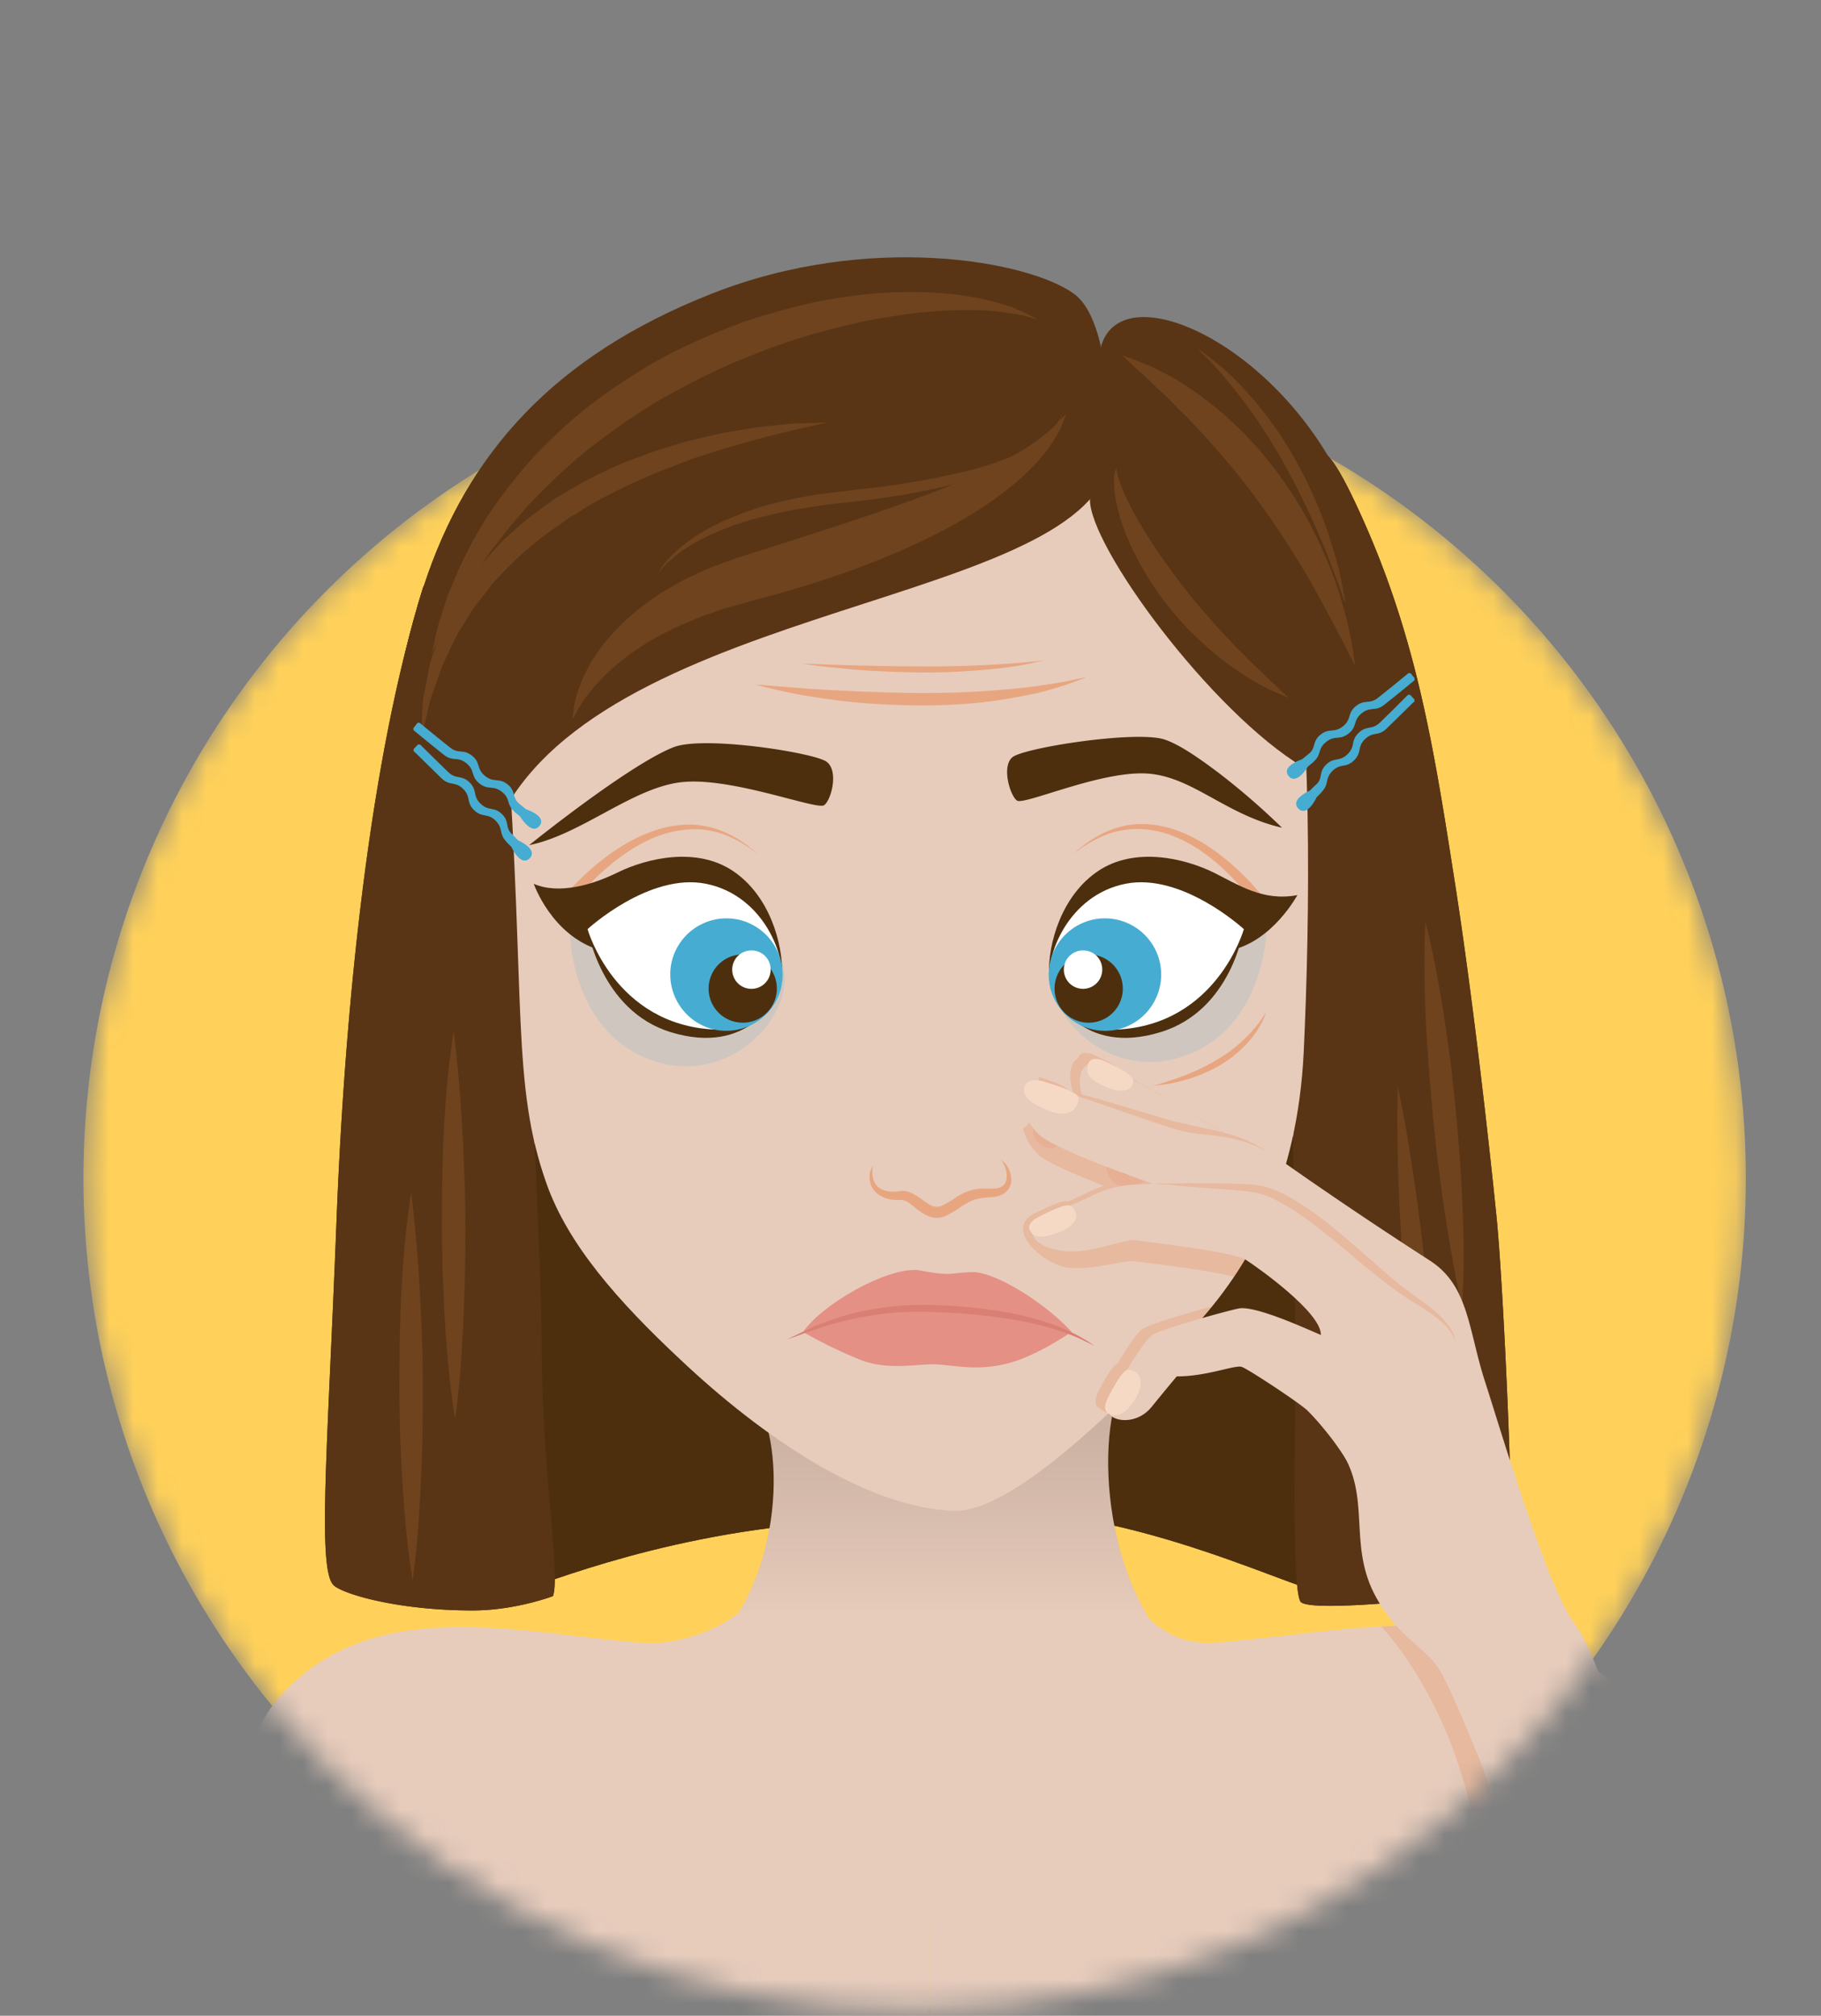 <svg width="75" height="83" viewBox="0 0 75 83" fill="none" xmlns="http://www.w3.org/2000/svg"><rect x="0" y="0" width="75" height="83" fill="#808080" stroke="none"/><mask id="mask0" maskUnits="userSpaceOnUse" x="3" y="14" width="69" height="69"><circle cx="37.67" cy="48.517" r="34.235" fill="#FFD15A"/></mask><g mask="url(#mask0)"><circle cx="37.67" cy="48.517" r="34.235" fill="#FFD15A"/><path d="M17.438 24.147c-2.12 6.686-3.027 17.317-3.143 26.313-.116 8.997-.221 14.365.443 15.03.665.664 3.491.748 6.096.2.992-.2 5.854-2.415 12.804-2.974L24.04 23.008l-6.602 1.139zm37.198-2.036c3.227 6.465 5.326 23.572 6 28.666.665 5.094.518 12.002.19 12.445-.337.443-4.735 2.352-5.842 2.457-1.118.116-8.29-3.786-14.86-3.448-5.347.274-4.64-4.04-4.64-4.04l19.152-36.08z" fill="#4D2F0E"/><path d="M52.98 40.042c.285-1.456.939-2.384 1.888-2.289.95.095 1.93 2.383 1.456 4.092-.486 1.709-1.245 1.972-.981 3.132.263 1.16-1.54 3.333-2.194 1.55-.665-1.771-.169-6.485-.169-6.485z" fill="#E7CCBC"/><path opacity=".5" d="M52.98 40.042c.285-1.456.939-2.384 1.888-2.289.95.095 1.93 2.383 1.456 4.092-.486 1.709-1.245 1.972-.981 3.132.263 1.16-1.54 3.333-2.194 1.55-.665-1.771-.169-6.485-.169-6.485z" fill="#E8A680"/><path d="M54.868 37.752c-.812-.084-1.413.58-1.74 1.698l.559 3.07c-.148-1.32.474-5.527 2.468-3.28-.306-.813-.802-1.435-1.287-1.488zM22.49 40.093c-.285-1.455-.939-2.383-1.888-2.289-.95.095-1.93 2.384-1.455 4.093.485 1.708 1.244 1.972.98 3.132-.263 1.16 1.54 3.333 2.194 1.55.665-1.782.169-6.486.169-6.486z" fill="#E7CCBC"/><path opacity=".5" d="M22.49 40.093c-.285-1.455-.939-2.383-1.888-2.289-.95.095-1.93 2.384-1.455 4.093.485 1.708 1.244 1.972.98 3.132-.263 1.16 1.54 3.333 2.194 1.55.665-1.782.169-6.486.169-6.486z" fill="#E8A680"/><path d="M20.602 37.804c.812-.084 1.414.58 1.74 1.699l-.558 3.08c.147-1.32-.475-5.527-2.468-3.28.306-.823.801-1.446 1.286-1.498z" fill="#E7CCBC"/><path d="M22.31 55.512c0-5.23-1.149-21.24-.558-25.322l-3.428-6.191-.875.148c-2.12 6.686-3.228 16.621-3.597 26.314-.348 8.985-.79 14.142-.116 14.807.359.358 2.616 1.044 5.738 1.044 1.75 0 3.3-.59 3.3-.59.317-.865-.463-5.369-.463-10.21zm39.899 5.558c-.095-3.522-.37-8.985-.58-11.042-.412-4.04-1.055-9.481-1.677-13.489-.907-5.8-1.614-10.473-4.114-15.799-2.668-5.705-1.518 1.677-1.75 2.12l-1.92-.96c-.042.074 1.856 1.108 1.856 1.192l-.748 10.241c-.095 4.851-.022 15.208.073 21.051.053 3.08-.2 10.863.211 11.56.222.368 3.702.062 4.409-.011 1.75-.18 3.3-.718 3.923-1.024a.63.63 0 00.338-.527c-.01-.728 0-2.362-.021-3.312z" fill="#593515"/><path d="M46.114 57.19l-7.361 2.299-7.362-1.371c1.15 2.9.285 8.69-3.385 10.662H49.5c-3.66-1.972-4.535-8.69-3.386-11.59z" fill="url(#paint0_linear)"/><path d="M39.27 62.21c2.552.105 7.361-4.883 9.787-7.436 2.425-2.552 4.387-6.127 4.64-11.495.253-5.369.38-14.302-.643-19.153-1.023-4.852-8.047-10.853-15.577-10.346-7.53.506-17.402 5.241-16.611 16.315.79 11.17.19 14.544 1.645 18.647.886 2.5 2.932 4.83 5.505 7.235 3.365 3.174 7.626 6.096 11.254 6.233z" fill="#E7CCBC"/><path d="M35.947 47.983s0 .031-.01.094c-.01.064-.01.148-.01.254.01.105.031.232.094.358.063.127.18.232.327.295.148.064.338.095.528.085.052 0 .094-.01.147-.021.095-.01.106-.021.2-.01.19.01.296.073.422.136.232.137.433.296.612.412.19.116.348.137.517.063.221-.095.4-.211.622-.359.211-.147.485-.263.749-.316.253-.053.527-.032.717-.032.127 0 .18-.01.264-.031a.407.407 0 00.2-.106c.106-.095.137-.253.137-.39a.956.956 0 00-.074-.37c-.073-.2-.168-.294-.168-.294s.02.02.074.052c.042.042.116.106.179.2.063.096.126.233.158.39.032.159.042.391-.116.591-.137.2-.422.296-.643.306-.243.021-.443.032-.654.085-.211.052-.39.158-.59.284a5.345 5.345 0 01-.686.412.877.877 0 01-.496.063 1.321 1.321 0 01-.432-.169c-.243-.147-.412-.327-.591-.443a.843.843 0 00-.232-.105c-.021-.01-.127 0-.137-.01-.063 0-.127.01-.19 0a1.327 1.327 0 01-.654-.201.839.839 0 01-.358-.464 1.058 1.058 0 01-.032-.432c.063-.212.126-.317.126-.328z" fill="#E8A680"/><path d="M45.619 19.338c-1.899 5.79-21.948 5.653-25.407 15.25 0 0-4.546-4.978-2.763-10.441 1.782-5.463 5.357-9.492 11.865-12.055 6.507-2.563 13.067-1.34 14.913 0 1.835 1.34 1.392 7.246 1.392 7.246z" fill="#593515"/><path d="M44.891 20.55c-.053 1.9 4.978 8.765 8.806 11.054 0 0 5.295.39 4.114-4.145-.327-1.255-.992-4.862-2.89-8.29-2.932-5.305-8.807-7.804-9.587-4.862-.95 3.575-.443 6.244-.443 6.244z" fill="#593515"/><path d="M52.8 34.082c-2.383-.549-3.743-2.173-5.663-2.236-1.92-.063-4.967 1.318-5.252 1.118-.285-.2-.643-1.403-.19-1.782.454-.39 5.042-1.108 6.244-.739.633.2 1.487.802 2.31 1.424a29.598 29.598 0 012.552 2.215zm-31.006.718c2.193-.444 4.355-2.458 6.412-2.606 2.057-.158 5.442 1.17 5.737.96.296-.21.612-1.424.095-1.793-.516-.37-5.073-1.086-6.307-.59-1.845.727-5.937 4.028-5.937 4.028z" fill="#4D2F0E"/><path d="M60.215 53.846s-.042-.253-.137-.675c-.084-.422-.21-1.044-.337-1.782a75.329 75.329 0 01-.39-2.532c-.053-.463-.127-.938-.18-1.434-.053-.485-.105-.98-.158-1.476l-.127-1.487c-.042-.486-.063-.97-.105-1.435a47.828 47.828 0 01-.106-2.552c-.031-1.498.032-2.51.032-2.51s.264.97.527 2.447c.137.738.274 1.603.401 2.53.063.465.137.94.18 1.435l.158 1.477.126 1.487c.042.485.063.97.095 1.445.053.938.084 1.803.084 2.563.011.748-.01 1.381-.031 1.824 0 .432-.032.675-.032.675zm-.896 11.211s-.043-.327-.148-.875a58.286 58.286 0 01-.358-2.278 113.04 113.04 0 01-.422-3.238c-.064-.59-.148-1.202-.2-1.824a601.22 601.22 0 01-.19-1.888c-.053-.633-.106-1.276-.148-1.899-.053-.622-.085-1.244-.127-1.835a84.216 84.216 0 01-.148-3.27c-.052-1.919-.01-3.205-.01-3.205s.285 1.255.57 3.143c.147.949.305 2.046.443 3.237.063.59.147 1.203.21 1.835.064.623.127 1.255.19 1.899.053.633.106 1.265.148 1.898.053.623.084 1.245.116 1.846a81.26 81.26 0 01.126 3.27c.021.96.011 1.76 0 2.33-.02.538-.052.854-.052.854zM16.942 49.11s.022.254.074.686c.043.432.116 1.055.169 1.804.063.748.116 1.624.158 2.552.01.464.042.95.053 1.445.01.495.021.991.021 1.487 0 .495 0 1.002-.01 1.487 0 .485-.022.97-.032 1.445a71.21 71.21 0 01-.127 2.552 36.3 36.3 0 01-.253 2.5s-.18-.992-.306-2.49a50.174 50.174 0 01-.168-2.552c-.021-.464-.053-.949-.053-1.445-.01-.485-.021-.99-.021-1.487 0-.495.01-1.002.01-1.487 0-.485.021-.97.032-1.445a50.99 50.99 0 01.148-2.552c.063-.749.137-1.37.2-1.814.042-.443.105-.685.105-.685zm1.751-6.643s.021.253.074.685c.042.432.116 1.055.169 1.803.063.75.116 1.625.158 2.553.01.464.042.949.053 1.445.01.495.02.991.02 1.487 0 .495 0 1.002-.01 1.487 0 .485-.02.97-.031 1.445a71.215 71.215 0 01-.127 2.552 36.3 36.3 0 01-.253 2.5s-.18-.992-.306-2.49a50.167 50.167 0 01-.169-2.552c-.01-.464-.052-.949-.052-1.445-.01-.495-.021-.991-.021-1.487 0-.495.01-1.002.01-1.487 0-.495.021-.97.032-1.445.031-.938.084-1.803.147-2.552a32.64 32.64 0 01.2-1.814c.043-.443.106-.685.106-.685zM43.9 17.05s-.032.094-.085.263c-.074.169-.169.432-.358.728-.359.611-1.034 1.392-1.994 2.13-.949.76-2.151 1.466-3.49 2.11a35.239 35.239 0 01-4.293 1.676c-.749.232-1.487.464-2.236.654-.359.095-.707.2-1.065.296-.18.052-.359.105-.538.147a8.55 8.55 0 00-.475.169c-.158.053-.316.105-.464.158-.158.063-.306.127-.453.19l-.454.19c-.147.074-.285.137-.422.21-.57.264-1.065.58-1.518.887-.433.327-.834.633-1.15.96-.316.316-.57.622-.77.885-.19.274-.337.496-.411.654-.084.158-.127.253-.127.253s-.02-.4.18-1.075c.116-.327.263-.75.516-1.171.116-.222.275-.433.433-.675a9.341 9.341 0 012.078-1.983c.147-.105.295-.2.442-.306.159-.095.317-.179.475-.274.158-.095.327-.19.485-.274.18-.085.348-.158.527-.243.18-.084.36-.158.538-.242.17-.064.348-.127.517-.19.18-.063.348-.127.527-.19.19-.063.38-.127.57-.18.717-.231 1.445-.463 2.173-.695 2.9-.928 5.758-1.888 7.783-2.869 1.002-.496 1.793-1.002 2.289-1.434a4.72 4.72 0 00.559-.538 4.52 4.52 0 00.21-.222z" fill="#6E431E"/><path d="M43.752 17.018s-.021.073-.063.2c-.053.127-.127.316-.285.527-.148.211-.37.433-.654.665a5.481 5.481 0 01-1.023.633c-.2.094-.4.2-.622.284-.222.095-.443.18-.686.264a8.568 8.568 0 01-.738.232 16.89 16.89 0 01-.78.21c-.528.127-1.087.233-1.656.338-.57.085-1.14.18-1.72.243-.569.063-1.149.127-1.718.2-.56.095-1.097.159-1.625.285-.263.053-.516.116-.77.18a12.076 12.076 0 00-2.024.685c-.19.084-.38.18-.549.274a4.18 4.18 0 00-.485.274c-.295.18-.538.37-.728.538-.38.338-.527.58-.527.58s.116-.274.464-.654c.18-.179.4-.4.686-.611a6.439 6.439 0 011.012-.644c.39-.21.823-.4 1.297-.58.475-.179.981-.348 1.519-.464a16.044 16.044 0 011.666-.327c.57-.074 1.14-.137 1.72-.21a31.58 31.58 0 001.708-.222c.559-.095 1.107-.18 1.635-.295.263-.053.516-.116.77-.17a7.08 7.08 0 00.727-.189c.243-.063.464-.137.686-.21.221-.075.422-.16.622-.243.791-.327 1.392-.728 1.72-1.118.168-.19.263-.359.337-.475.052-.137.084-.2.084-.2zm2.225 2.235s.01.053.021.137c.01.095.043.221.095.38.042.147.127.337.211.548.095.211.211.443.338.686.126.242.284.506.443.78.158.274.358.549.538.844.4.58.833 1.181 1.297 1.761.221.295.474.57.706.854.254.264.475.56.718.802.253.242.464.517.696.728.232.221.443.453.643.643.21.19.4.37.559.538.169.158.327.295.443.411.242.232.39.37.39.37s-.18-.075-.495-.212c-.317-.126-.75-.358-1.245-.664-.253-.148-.506-.338-.78-.538a9.095 9.095 0 01-.823-.664 18.636 18.636 0 01-.823-.78c-.263-.286-.527-.58-.77-.887a9.835 9.835 0 01-.685-.949c-.222-.316-.4-.654-.58-.97a11.127 11.127 0 01-.454-.96 6.64 6.64 0 01-.316-.907 7.42 7.42 0 01-.18-.79 3.514 3.514 0 01-.042-.634c-.01-.179.032-.306.053-.39.042-.095.042-.137.042-.137zm-3.237-6.096s-.117-.031-.338-.095c-.222-.074-.549-.126-.96-.19a10.24 10.24 0 00-1.508-.105c-.58-.01-1.244.032-1.951.095-.717.074-1.477.2-2.289.348-.801.169-1.645.38-2.5.633-.854.253-1.718.57-2.583.928-.865.348-1.72.76-2.553 1.213-.843.432-1.645.938-2.415 1.466-.748.548-1.497 1.075-2.151 1.677a24.71 24.71 0 00-1.835 1.793c-.274.305-.517.611-.77.906-.232.306-.464.602-.686.886-.4.591-.78 1.14-1.075 1.646-.317.495-.528.97-.75 1.34-.368.769-.59 1.212-.59 1.212s.032-.116.074-.348c.053-.222.116-.559.232-.97.148-.401.264-.928.517-1.477.116-.274.232-.58.38-.886.147-.306.316-.622.485-.96.19-.326.39-.664.6-1.012.233-.338.465-.686.728-1.023.528-.686 1.108-1.392 1.793-2.046A19.47 19.47 0 0124.81 16.3c.812-.57 1.656-1.128 2.542-1.603a24.354 24.354 0 012.732-1.234c.917-.37 1.856-.622 2.773-.854.907-.243 1.814-.37 2.669-.475a17.587 17.587 0 012.425-.105c.75.02 1.435.084 2.036.19a9.506 9.506 0 011.529.38c.21.063.39.147.538.21.158.063.285.127.38.19.2.095.305.158.305.158z" fill="#6E431E"/><path opacity=".15" d="M23.481 38.438c.043 1.54.791 4.619 3.829 5.357 3.027.738 5.569-2.215 4.904-4.134-.675-1.92-8.733-1.224-8.733-1.224zm28.676-.18c-.042 1.54-.801 4.62-3.838 5.358-3.038.738-5.59-2.215-4.926-4.134.675-1.92 8.764-1.224 8.764-1.224z" fill="#47ACD1"/><path d="M46.241 14.645s.232.073.622.221c.19.084.433.158.696.295.264.137.57.285.897.475.316.2.654.411 1.002.664.337.275.706.538 1.065.865.348.327.717.665 1.055 1.044.358.37.674.791 1.002 1.203.305.432.622.854.885 1.318.285.443.517.907.75 1.36.22.465.421.907.59 1.35.18.433.316.855.432 1.255.243.791.38 1.466.464 1.941.074.475.106.76.106.76s-.137-.233-.338-.655c-.105-.21-.242-.453-.38-.738-.147-.285-.316-.59-.495-.938-.19-.338-.39-.697-.601-1.087-.211-.39-.464-.77-.707-1.17-.253-.401-.506-.813-.79-1.213-.265-.412-.57-.802-.855-1.203-.306-.39-.601-.79-.907-1.15-.306-.379-.622-.727-.928-1.075-.306-.348-.612-.654-.897-.97-.306-.285-.58-.57-.843-.844a16.349 16.349 0 01-.728-.685c-.211-.211-.422-.38-.58-.528a23.745 23.745 0 01-.517-.495z" fill="#6E431E"/><path d="M49.331 14.36s.158.105.432.316c.138.095.296.232.475.38.18.147.39.327.59.538.212.2.422.432.644.685.232.243.443.527.675.812.21.296.443.59.643.918.211.316.412.654.602.991.179.338.369.686.527 1.034.169.348.316.696.453 1.033.275.675.475 1.33.633 1.878.169.558.253 1.033.316 1.36.064.338.085.527.085.527s-.074-.179-.18-.495c-.105-.317-.284-.77-.484-1.297-.2-.538-.475-1.15-.77-1.804-.148-.327-.317-.654-.475-.991-.169-.338-.348-.665-.527-1.002a25.184 25.184 0 00-1.16-1.899c-.211-.285-.39-.58-.602-.833-.19-.264-.39-.506-.57-.728-.368-.432-.674-.801-.917-1.033a11.08 11.08 0 01-.39-.39zM34.07 17.397s-.348.084-.97.222c-.317.063-.686.158-1.108.263-.421.106-.907.222-1.423.38-.517.137-1.076.316-1.656.506-.295.084-.59.19-.886.316l-.918.349c-.611.274-1.244.527-1.856.854-.633.295-1.223.675-1.824 1.044-.57.411-1.16.79-1.667 1.255-.538.432-.991.939-1.445 1.403-.38.527-.822.991-1.107 1.529-.158.264-.327.506-.454.749-.126.253-.242.506-.348.748-.253.475-.369.95-.527 1.35-.063.211-.148.401-.19.58-.042.18-.084.36-.116.507-.147.622-.232.97-.232.97s.01-.359.042-1.002c.011-.158.021-.337.032-.527.01-.19.074-.401.106-.612.095-.432.147-.95.358-1.466.095-.264.19-.538.285-.823.105-.284.274-.548.411-.833.264-.59.675-1.128 1.076-1.708.464-.517.907-1.108 1.487-1.572.527-.517 1.15-.928 1.75-1.37.644-.37 1.277-.77 1.941-1.066.644-.338 1.33-.559 1.973-.812.654-.2 1.286-.422 1.909-.559.305-.074.6-.137.896-.211.285-.063.57-.095.844-.148.274-.042.527-.095.78-.126.253-.021.485-.053.707-.074.443-.053.833-.084 1.15-.084l.98-.032z" fill="#6E431E"/><path d="M20.908 32.3c-.37-.296-.56-.053-.928-.349-.37-.295-.17-.538-.538-.833-.37-.295-.56-.053-.918-.348l-.527-.422-.633-.517-.063-.052a.096.096 0 00-.127.01l-.126.169a.096.096 0 00.01.127l.064.052.632.517.528.422c.369.295.559.053.928.348s.168.538.538.833c.369.295.559.053.928.348.358.285.179.527.517.812 0 .01 0 .01.01.021l.221.18c.064.105.486.759.791.39.306-.38-.432-.644-.548-.686l-.221-.179s-.01 0-.022-.01v-.011c-.348-.243-.158-.538-.516-.823z" fill="#47ACD1"/><path opacity=".5" d="M22.268 33.87c-.306.38-.727-.284-.79-.39l-.222-.179c-.01 0-.01-.01-.01-.02-.338-.286-.159-.528-.518-.813-.369-.295-.559-.053-.928-.348s-.168-.538-.538-.833c-.369-.295-.559-.053-.928-.348l-.527-.422-.633-.517-.063-.052c-.01-.011-.021-.032-.032-.043l-.031.053a.096.096 0 00.01.127l.064.052.632.517.528.422c.369.295.559.053.928.348s.168.538.538.833c.369.296.559.053.928.348.358.285.179.528.517.812 0 .01 0 .01.01.021l.221.18c.064.105.486.759.791.39a.385.385 0 00.074-.148c0-.01-.01 0-.02.01z" fill="#47ACD1"/><path d="M20.676 33.523c-.338-.327-.548-.106-.886-.433-.337-.326-.116-.548-.453-.875-.338-.327-.549-.105-.886-.432l-.486-.475-.58-.57-.063-.063a.098.098 0 00-.127 0l-.137.148a.098.098 0 000 .127l.064.052.58.57.485.474c.337.327.548.106.886.433.337.327.116.548.453.875.338.327.549.106.886.433.327.327.127.538.443.864 0 .011 0 .011.01.021l.201.2c.053.117.411.813.749.465.337-.348-.37-.686-.475-.738l-.2-.2s-.01 0-.021-.011l.01-.01c-.348-.264-.126-.539-.453-.855z" fill="#47ACD1"/><path opacity=".5" d="M21.878 35.22c-.337.349-.696-.347-.749-.463l-.2-.2s0-.011-.01-.022c-.317-.316-.117-.537-.444-.864-.337-.327-.548-.106-.886-.433-.337-.327-.116-.548-.453-.875-.338-.327-.549-.106-.886-.433l-.485-.474-.58-.57-.064-.052a.08.08 0 01-.02-.053l-.043.042a.096.096 0 000 .127l.063.052.58.57.486.474c.337.327.548.106.886.433.337.327.116.548.453.875.338.327.549.106.886.432.327.328.127.538.443.865 0 .01 0 .01.01.021l.2.2c.054.117.412.813.75.465a.353.353 0 00.084-.148c-.01.01-.01.021-.021.032z" fill="#47ACD1"/><path d="M54.383 30.253c.369-.295.559-.052.928-.348.37-.295.169-.538.538-.833.369-.295.559-.053.917-.348l.528-.422.633-.517.063-.052a.096.096 0 01.126.01l.127.159a.096.096 0 01-.01.126l-.064.053-.633.517-.527.421c-.37.296-.559.053-.928.349-.37.295-.169.537-.538.833-.37.295-.559.052-.928.348-.359.284-.18.527-.517.812 0 .01 0 .01-.01.02l-.222.18c-.063.106-.485.76-.79.39-.307-.38.431-.643.547-.685l.222-.18c.01 0 .01 0 .021-.01v-.01c.348-.233.158-.517.517-.813z" fill="#47ACD1"/><path opacity=".5" d="M53.022 31.825c.306.38.728-.285.791-.39l.222-.18c.01 0 0-.01.01-.02.338-.285.158-.528.517-.813.37-.295.56-.053.928-.348.37-.295.169-.538.538-.833.37-.295.56-.053.928-.348l.527-.422.633-.517.064-.052c.01-.011.02-.032.031-.043l.032.043a.096.096 0 01-.01.126l-.064.053-.633.517-.527.422c-.37.295-.559.052-.928.348-.37.295-.169.537-.538.833-.37.295-.559.052-.928.348-.359.285-.18.527-.517.812 0 .01 0 .01-.01.02l-.222.18c-.063.106-.485.76-.791.39a.388.388 0 01-.074-.147c.01.01.01.02.021.02z" fill="#47ACD1"/><path d="M54.615 31.487c.337-.327.548-.105.886-.432.337-.327.116-.549.453-.875.338-.327.549-.106.886-.433l.485-.474.58-.58.064-.064c.031-.031.095-.031.126 0l.137.148a.096.096 0 010 .126l-.063.053-.58.57-.485.474c-.338.327-.549.106-.886.433-.338.327-.116.548-.454.875-.337.327-.548.105-.886.432-.327.327-.126.538-.443.865 0 .01 0 .01-.01.021l-.2.2c-.053.117-.412.813-.75.465-.337-.348.36-.686.475-.738l.2-.2s.011 0 .022-.011v-.01c.337-.254.116-.528.443-.845z" fill="#47ACD1"/><path opacity=".5" d="M53.413 33.175c.337.348.696-.348.748-.464l.2-.2s0-.011.011-.022c.317-.316.106-.537.443-.864.338-.327.549-.106.886-.433.338-.327.116-.548.454-.875.337-.327.548-.106.886-.433l.485-.474.58-.57.063-.052a.08.08 0 00.021-.053l.043.042a.096.096 0 010 .127l-.064.052-.58.57-.485.474c-.337.327-.548.106-.886.433-.337.327-.116.548-.453.875-.338.327-.549.106-.886.433-.327.327-.127.538-.443.864 0 .011 0 .011-.01.022l-.201.2c-.053.116-.412.812-.749.464a.353.353 0 01-.084-.148c.01.021.02.021.02.032z" fill="#47ACD1"/><path d="M33.079 54.848c.738-1.128 3.596-2.773 4.851-2.531 1.255.243 1.15.095 2.1.063.948-.031 3.036 1.287 4.102 2.458 0 0-1.234.875-2.426 1.244-1.392.422-2.426.116-3.238.095-.654-.021-1.909.264-3.048-.19a19.722 19.722 0 01-2.341-1.139z" fill="#E49084"/><path d="M32.414 55.133s.053-.01.148-.032a9.84 9.84 0 00.39-.137c.327-.126.791-.285 1.371-.453.285-.085.612-.17.95-.232a15.87 15.87 0 011.096-.18c.38-.052.791-.073 1.192-.084.411-.01.823 0 1.245.021 1.677.074 3.343.306 4.492.654.285.084.549.169.77.264.222.084.412.168.56.242.147.074.263.127.347.169.074.042.116.063.116.063s-.031-.02-.105-.074c-.063-.052-.169-.116-.306-.2a7.192 7.192 0 00-1.276-.601c-.285-.106-.601-.2-.95-.295a10.24 10.24 0 00-1.117-.243 20.808 20.808 0 00-2.51-.264 13.332 13.332 0 00-1.298-.01c-.432.01-.854.053-1.255.116a10.894 10.894 0 00-2.078.506c-.569.2-1.001.411-1.307.559-.148.074-.264.127-.348.169-.074.02-.127.042-.127.042z" fill="#D97F73"/><path d="M23.08 37.098l.264-.316c.169-.2.422-.464.749-.77.643-.601 1.593-1.35 2.721-1.761a4.477 4.477 0 011.72-.296 3.79 3.79 0 011.465.38c.4.19.696.411.897.57.2.158.305.263.305.263s-.116-.095-.316-.242a4.935 4.935 0 00-.918-.507 3.536 3.536 0 00-1.423-.274 4.621 4.621 0 00-1.614.348c-1.055.443-1.94 1.203-2.542 1.804-.306.306-.527.58-.685.77-.158.19-.243.305-.243.305l-.38-.274z" fill="#E8A680"/><path d="M32.214 40.136c.032-1.287-.517-3.26-2.025-4.272-1.508-1.012-3.554-.527-4.757.063-1.002.496-2.404.918-3.448.465 0 0 .727 2.109 2.689 2.72 1.677.517 7.54 1.023 7.54 1.023z" fill="#4D2F0E"/><path d="M24.199 38.258s.548 3.354 3.417 4.24c3.259 1.002 4.345-1.487 4.345-1.487l-7.762-2.753z" fill="#4D2F0E"/><path d="M32.182 40.631c.254-1.244-.748-3.765-3.1-4.24-2.341-.474-4.883 1.867-4.883 1.867s1.107 3.934 5.22 4.134l2.763-1.76z" fill="#fff"/><path d="M30.421 37.868a2.321 2.321 0 00-2.763 1.761 2.33 2.33 0 001.761 2.763 2.33 2.33 0 002.763-1.761 2.33 2.33 0 00-1.761-2.763z" fill="#47ACD1"/><path d="M30.896 39.334a1.402 1.402 0 00-1.677 1.065 1.402 1.402 0 001.065 1.677 1.402 1.402 0 001.677-1.065 1.402 1.402 0 00-1.065-1.677z" fill="#4D2F0E"/><path d="M31.74 39.925a.79.79 0 11-1.583 0 .79.79 0 01.791-.791c.443 0 .791.348.791.79z" fill="#fff"/><path d="M51.778 37.372s-.316-.464-.886-1.086c-.57-.612-1.424-1.382-2.457-1.814a4.078 4.078 0 00-1.593-.337c-.517 0-1.012.116-1.403.284a5.36 5.36 0 00-.896.496l-.316.232s.105-.095.295-.253.485-.37.875-.57c.39-.19.876-.358 1.435-.39.548-.031 1.139.074 1.687.275 1.107.41 2.025 1.18 2.647 1.782.317.306.549.58.717.78.159.2.253.306.253.306l-.358.295z" fill="#E8A680"/><path d="M43.204 40.136c-.043-1.287.516-3.26 2.025-4.272 1.508-1.012 3.554-.527 4.756.063 1.002.496 2.036 1.203 3.449.928 0 0-.992 1.857-2.69 2.258-1.698.4-7.54 1.023-7.54 1.023z" fill="#4D2F0E"/><path d="M51.219 38.258s-.485 3.344-3.417 4.24c-3.26 1.002-4.346-1.487-4.346-1.487l7.763-2.753z" fill="#4D2F0E"/><path d="M43.246 40.631c-.253-1.244.748-3.765 3.1-4.24 2.342-.474 4.884 1.867 4.884 1.867s-1.108 3.934-5.221 4.135l-2.763-1.762z" fill="#fff"/><path d="M45.007 37.868a2.32 2.32 0 012.763 1.761 2.32 2.32 0 01-1.761 2.764 2.329 2.329 0 01-2.763-1.762 2.321 2.321 0 011.761-2.763z" fill="#47ACD1"/><path d="M44.532 39.334A1.402 1.402 0 0146.21 40.4a1.402 1.402 0 01-1.065 1.677 1.402 1.402 0 01-1.677-1.065 1.402 1.402 0 011.065-1.677z" fill="#4D2F0E"/><path d="M45.397 39.925a.79.79 0 11-1.582 0 .79.79 0 01.791-.791c.443 0 .791.348.791.79z" fill="#fff"/><path opacity=".3" d="M47.38 47.993a.907.907 0 11-.907-.907.9.9 0 01.907.907z" fill="#E69381"/><path opacity=".7" d="M46.884 47.993a.4.4 0 11-.4-.4c.221-.011.4.178.4.4z" fill="#E69381"/><path opacity=".3" d="M44.005 46.548a.73.73 0 01-.728.727.73.73 0 01-.727-.727.73.73 0 01.727-.728.73.73 0 01.728.728z" fill="#E69381"/><path opacity=".7" d="M43.615 46.548c0 .18-.148.327-.327.327a.329.329 0 01-.327-.327c0-.18.148-.327.327-.327.18 0 .327.148.327.327z" fill="#E69381"/><path d="M31.096 28.186s.865.064 2.152.169c1.286.084 3.005.169 4.714.18a38.548 38.548 0 004.693-.275c.633-.105 1.17-.169 1.53-.264l.58-.116s-.201.074-.56.211c-.358.137-.875.296-1.508.454-.633.126-1.392.285-2.194.369-.812.095-1.676.127-2.552.137-.865-.01-1.74-.042-2.552-.116-.812-.063-1.56-.19-2.204-.285a26.392 26.392 0 01-2.1-.464zm1.93-.865s2.51.116 5.01.116c1.255.01 2.5-.042 3.438-.105.939-.064 1.56-.148 1.56-.148s-.157.032-.421.095-.654.137-1.129.2a27.29 27.29 0 01-3.459.211c-1.255-.01-2.52-.074-3.448-.179-.94-.084-1.55-.19-1.55-.19zm19.121 14.333s-.084.359-.4.823a4.528 4.528 0 01-.612.717 4.899 4.899 0 01-.865.654 6.366 6.366 0 01-1.888.728c-.264.074-.496.074-.654.105l-.243.032s.348-.095.865-.274c.264-.085.549-.2.854-.327.306-.138.623-.296.928-.486.623-.347 1.15-.843 1.498-1.244.359-.4.517-.728.517-.728z" fill="#E8A680"/><path opacity=".5" d="M42.729 44.334c.01 0 .021.01.032.01-.011-.01-.022-.01-.032-.01zm9.597 3.184a5.17 5.17 0 00-1.877-.864c-.01 0-.169-.095-.401-.232-.01 0-.01-.011-.021-.011-.01-.01-.021-.01-.042-.021-.01-.01-.021-.01-.032-.021a115.63 115.63 0 01-1.53-.897c-.442-.263-1.339-.812-2.161-1.255-.032-.221-.749-.58-1.16-.759-.412-.18-.633-.105-.696.116-.349.169-.39.749-.253 1.245.02.094.01.042.042.137a4.65 4.65 0 01-.2-.064c-.148-.2-.77-.411-1.214-.548.01.348-.01 1.75-.643 2.12.074.369.295.78.643 1.097.348.316 1.614.843 2.68 1.265a6.68 6.68 0 00-.813.348c-.221.106-.453.211-.685.306-.222-.084-.876.264-1.276.443-1.435.633.274 2.162 1.328 2.278.95.106 2.384-.327 2.7-.274.264.053 2.932.337 4.103.643a16.38 16.38 0 002.13-4.62 24.306 24.306 0 00-.622-.432zm-3.28 7.257c.296-.306.58-.633.865-.981-.98.264-2.552.728-2.858.928-.2.127-.633.76-1.033 1.434-.222.074-.56.718-.76 1.097-.21.411-.18.633.053.739.074.084.2.158.348.19 1.297-1.214 2.5-2.469 3.385-3.407z" fill="#E8A680"/><path d="M81.667 101.718s-9.724-27.58-15.06-32.284c-4.441-3.902-11.328-2.193-16.506-1.793-1.192.095-2.184-.337-2.932-1.139h-8.902v21.969l20.007-2.099s3.607.918 3.892 1.508c1.097 2.194 6.254 19.617 8.11 22.148 3.112 4.261 11.39-8.31 11.39-8.31z" fill="#E7CCBC"/><path opacity=".5" d="M66.606 69.434c-2.658-2.34-6.19-2.657-9.713-2.457.622.686 1.518 1.856 2.404 3.744 2.1 4.461 2.416 10.715 1.298 12.15-1.066 1.37-4.05 2.099-6.866 2.31-.39.031-.327.632.063 1.666l4.482-.475s.137.032.359.095c.021 0 .032.01.053.01.137.032.295.085.464.127.042.01.074.021.116.032.02.01.053.01.074.021.052.01.105.032.158.053.031.01.053.02.084.02.074.022.137.043.211.064.032.01.053.021.084.032.032.01.053.02.085.031.074.022.147.043.221.074.907.296 1.825.654 1.973.939 1.096 2.194 6.254 19.617 8.11 22.148.169.232.358.411.559.548.01.011.031.021.042.032.127.084.264.147.4.2.011 0 .032.011.043.011.063.021.126.031.19.053a.1.1 0 01.052.01.284.284 0 00.095.011h.053c.148.01.306.01.454 0 .02 0 .031 0 .052-.011.032 0 .074-.01.106-.01.032-.011.074-.011.105-.022.032-.01.074-.01.106-.021.411-.095.844-.284 1.297-.548.063-.032.116-.074.18-.106.347-.221.706-.474 1.064-.759.043-.032.085-.063.117-.095.02-.021.042-.031.063-.053a1.18 1.18 0 00.116-.094c.137-.117.274-.243.422-.37a1.04 1.04 0 00.116-.105c.095-.095.2-.179.295-.274.116-.116.243-.232.359-.348a23.3 23.3 0 00.696-.728c.042-.042.073-.084.116-.127l.221-.253.222-.253c.052-.063.116-.126.168-.19.032-.042.074-.084.106-.126l.158-.19c.032-.042.074-.084.105-.127.254-.295.486-.59.718-.875.052-.063.095-.127.147-.179l.095-.127c.032-.042.064-.084.095-.116.032-.042.064-.084.095-.116.032-.042.063-.084.095-.116.116-.158.243-.306.348-.464.053-.074.116-.148.169-.221.274-.359.517-.697.728-.992.02-.031.042-.053.063-.084.474-.665.76-1.086.76-1.086s-9.714-27.57-15.05-32.263z" fill="#E8A680"/><path d="M30.42 66.418c-1.065.854-2.752 1.329-3.986 1.234-5.178-.4-11.274-2.11-15.082 2.415-3.585 4.24-14.765 43.842-14.765 43.842s10.41-6.18 13.52-10.43c3.112-4.25 4.167-15.578 4.167-15.578l23.993.602V66.47l-7.846-.053zM60.341 70.9c1.118 2.268 4.588 14.576 5.664 20.366 1.076 5.79 1.614 18.309 7.161 22.295 5.547 3.987 8.49 2.015 9.355.443.865-1.571 1.36-5.769.749-8.964-.475-2.458-2.394-7.278-5.094-12.393-3.46-6.55-9.988-17.992-10.8-20.102-.823-2.109-7.035-1.645-7.035-1.645zM44.595 45.209c-.243-.686-.148-1.635.675-1.392.823.242 2.826 1.466 3.554 1.898a106.67 106.67 0 002.025 1.181l-.063 1.192-5.938-2.33-.253-.549z" fill="#E7CCBC"/><path opacity=".5" d="M50.85 46.896l-.496-.285c-.623-.126-1.688-.348-2.247-.506-.706-.21-2.531-.77-3.565-1.044.022.105.011.042.043.137l.242.56 5.01 1.96.95.117.062-.939z" fill="#E8A680"/><path d="M50.754 51.304c.728.222 3.702 2.142 3.945 2.87.242.727-.464 3.606.727 5.895 1.002 1.92.064 3.796 1.382 5.927.95 1.55 1.983 1.898 2.5 2.795.57.991 1.55 3.49 1.719 3.88.169.391 3.027-1.149 3.027-1.149l-4.409-12.635-2.004-4.081-4.419-3.67-2.468.168z" fill="#E7CCBC"/><path d="M67.376 72.546c-1.34-2.637-1.519-4.282-2.605-5.801-1.086-1.519-2.911-7.699-3.607-9.85-.696-2.152-.665-3.966-2.289-5a182.624 182.624 0 01-6.127-4.123c-1.55-1.108-2.869-.96-3.881-1.16-1.013-.2-4.873-1.73-5.97-1.867-1.086-.137-.949 1.181-.116 1.961.833.77 5.432 2.268 5.79 2.437.359.168 5.01 3.332 5.01 3.332l4.978 3.85.707 8.374 2.816 6.17 5.294 1.677z" fill="#E7CCBC"/><path d="M47.485 48.742c-1.34.042-1.698.095-2.721.59-1.023.496-2.247.855-2.268 1.255-.02.475.38.791 1.33.928.949.138 2.573-.506 2.889-.453.316.053 4.06.464 4.598.812.538.348 3.07 2.151 3.09 3.07.032.917 4.282 2.572 4.282 2.572l.739-2.562-8.3-5.105c-.127-.084-3.64-1.107-3.64-1.107z" fill="#E7CCBC"/><path opacity=".5" d="M47.485 48.742s.232 0 .633-.01c.4 0 .98-.022 1.677-.011.348 0 .727.01 1.128.02.401.022.834.011 1.276.148.443.138.844.36 1.245.602.39.242.78.516 1.15.801a52.57 52.57 0 012.067 1.761c.327.285.632.56.938.802.306.243.612.464.886.664.57.401 1.013.802 1.234 1.15.116.169.169.327.2.422.032.105.043.158.043.158s-.021-.053-.064-.148a1.941 1.941 0 00-.253-.39c-.242-.316-.706-.643-1.297-1.012-.295-.19-.612-.38-.938-.622a19.586 19.586 0 01-.992-.77c-.675-.549-1.36-1.16-2.088-1.72a13.248 13.248 0 00-1.108-.79c-.38-.232-.759-.454-1.139-.591-.38-.127-.79-.158-1.191-.2-.39-.032-.77-.053-1.118-.085-.696-.042-1.266-.105-1.677-.137a6.283 6.283 0 01-.612-.042z" fill="#E8A680"/><path d="M51.018 53.878c-.527.106-3.153.833-3.565 1.097-.41.264-1.887 2.763-1.814 3.132.095.433 1.16.602 1.793-.179.496-.612 1.034-1.255 1.034-1.255 1.213.01 2.404-.485 2.679-.39.274.095 2.415 1.508 2.71 1.803.306.296 1.33 1.435 1.846 2.49a122.635 122.635 0 001.455 2.815s-.295-6.57-.443-6.634c-.137-.063-2.193-1.792-2.31-1.792-.115-.022-2.636-1.235-3.385-1.087z" fill="#E7CCBC"/><path d="M44.11 49.66c.4.337.243.77-.39 1.033-.844.348-1.108.242-1.255.042-.159-.2-.085-.432.337-.643.422-.211 1.14-.57 1.308-.433zm2.563-5.179c-.01.475-.517.538-1.107.285-.844-.359-.823-.665-.76-.918.053-.242.285-.337.707-.147.422.19 1.16.559 1.16.78zm-.211 11.918c.527.031.675.548.337 1.128-.453.791-.875.802-1.086.707-.232-.106-.274-.317-.053-.739.211-.4.591-1.107.802-1.096zM44.427 45.23c-.074.57-.528.78-1.224.506-.938-.369-1.054-.654-1.023-.928.032-.274.317-.422.812-.274.486.148 1.466.443 1.435.696z" fill="#F6D9C5"/></g><mask id="mask1" maskUnits="userSpaceOnUse" x="0" y="0" width="75" height="80"><ellipse cx="37.67" cy="40.09" rx="36.869" ry="39.502" fill="#FFD15A"/></mask><g mask="url(#mask1)"><path d="M17.438 24.147c-2.12 6.686-3.027 17.317-3.143 26.313-.116 8.997-.221 14.365.443 15.03.665.664 3.491.748 6.096.2.992-.2 5.854-2.415 12.804-2.974L24.04 23.008l-6.602 1.139zm37.198-2.036c3.227 6.465 5.326 23.572 6 28.666.665 5.094.518 12.002.19 12.445-.337.443-4.735 2.352-5.842 2.457-1.118.116-8.29-3.786-14.86-3.448-5.347.274-4.64-4.04-4.64-4.04l19.152-36.08z" fill="#4D2F0E"/><path d="M52.98 40.042c.285-1.456.939-2.384 1.888-2.289.95.095 1.93 2.383 1.456 4.092-.486 1.709-1.245 1.972-.981 3.132.263 1.16-1.54 3.333-2.194 1.55-.665-1.771-.169-6.485-.169-6.485z" fill="#E7CCBC"/><path opacity=".5" d="M52.98 40.042c.285-1.456.939-2.384 1.888-2.289.95.095 1.93 2.383 1.456 4.092-.486 1.709-1.245 1.972-.981 3.132.263 1.16-1.54 3.333-2.194 1.55-.665-1.771-.169-6.485-.169-6.485z" fill="#E8A680"/><path d="M54.868 37.752c-.812-.084-1.413.58-1.74 1.698l.559 3.07c-.148-1.32.474-5.527 2.468-3.28-.306-.813-.802-1.435-1.287-1.488zM22.49 40.093c-.285-1.455-.939-2.383-1.888-2.289-.95.095-1.93 2.384-1.455 4.093.485 1.708 1.244 1.972.98 3.132-.263 1.16 1.54 3.333 2.194 1.55.665-1.782.169-6.486.169-6.486z" fill="#E7CCBC"/><path opacity=".5" d="M22.49 40.093c-.285-1.455-.939-2.383-1.888-2.289-.95.095-1.93 2.384-1.455 4.093.485 1.708 1.244 1.972.98 3.132-.263 1.16 1.54 3.333 2.194 1.55.665-1.782.169-6.486.169-6.486z" fill="#E8A680"/><path d="M20.602 37.804c.812-.084 1.414.58 1.74 1.699l-.558 3.08c.147-1.32-.475-5.527-2.468-3.28.306-.823.801-1.446 1.286-1.498z" fill="#E7CCBC"/><path d="M22.31 55.512c0-5.23-1.149-21.24-.558-25.322l-3.428-6.191-.875.148c-2.12 6.686-3.228 16.621-3.597 26.314-.348 8.985-.79 14.142-.116 14.807.359.358 2.616 1.044 5.738 1.044 1.75 0 3.3-.59 3.3-.59.317-.865-.463-5.369-.463-10.21zm39.899 5.558c-.095-3.522-.37-8.985-.58-11.042-.412-4.04-1.055-9.481-1.677-13.489-.907-5.8-1.614-10.473-4.114-15.799-2.668-5.705-1.518 1.677-1.75 2.12l-1.92-.96c-.042.074 1.856 1.108 1.856 1.192l-.748 10.241c-.095 4.851-.022 15.208.073 21.051.053 3.08-.2 10.863.211 11.56.222.368 3.702.062 4.409-.011 1.75-.18 3.3-.718 3.923-1.024a.63.63 0 00.338-.527c-.01-.728 0-2.362-.021-3.312z" fill="#593515"/><path d="M46.114 57.19l-7.361 2.299-7.362-1.371c1.15 2.9.285 8.69-3.385 10.662H49.5c-3.66-1.972-4.535-8.69-3.386-11.59z" fill="url(#paint1_linear)"/><path d="M39.27 62.21c2.552.105 7.361-4.883 9.787-7.436 2.425-2.552 4.387-6.127 4.64-11.495.253-5.369.38-14.302-.643-19.153-1.023-4.852-8.047-10.853-15.577-10.346-7.53.506-17.402 5.241-16.611 16.315.79 11.17.19 14.544 1.645 18.647.886 2.5 2.932 4.83 5.505 7.235 3.365 3.174 7.626 6.096 11.254 6.233z" fill="#E7CCBC"/><path d="M35.947 47.983s0 .031-.01.094c-.01.064-.01.148-.01.254.01.105.031.232.094.358.063.127.18.232.327.295.148.064.338.095.528.085.052 0 .094-.01.147-.021.095-.01.106-.021.2-.01.19.01.296.073.422.136.232.137.433.296.612.412.19.116.348.137.517.063.221-.095.4-.211.622-.359.211-.147.485-.263.749-.316.253-.053.527-.032.717-.032.127 0 .18-.01.264-.031a.407.407 0 00.2-.106c.106-.095.137-.253.137-.39a.956.956 0 00-.074-.37c-.073-.2-.168-.294-.168-.294s.02.02.074.052c.042.042.116.106.179.2.063.096.126.233.158.39.032.159.042.391-.116.591-.137.2-.422.296-.643.306-.243.021-.443.032-.654.085-.211.052-.39.158-.59.284a5.345 5.345 0 01-.686.412.877.877 0 01-.496.063 1.321 1.321 0 01-.432-.169c-.243-.147-.412-.327-.591-.443a.843.843 0 00-.232-.105c-.021-.01-.127 0-.137-.01-.063 0-.127.01-.19 0a1.327 1.327 0 01-.654-.201.839.839 0 01-.358-.464 1.058 1.058 0 01-.032-.432c.063-.212.126-.317.126-.328z" fill="#E8A680"/><path d="M45.619 19.338c-1.899 5.79-21.948 5.653-25.407 15.25 0 0-4.546-4.978-2.763-10.441 1.782-5.463 5.357-9.492 11.865-12.055 6.507-2.563 13.067-1.34 14.913 0 1.835 1.34 1.392 7.246 1.392 7.246z" fill="#593515"/><path d="M44.891 20.55c-.053 1.9 4.978 8.765 8.806 11.054 0 0 5.295.39 4.114-4.145-.327-1.255-.992-4.862-2.89-8.29-2.932-5.305-8.807-7.804-9.587-4.862-.95 3.575-.443 6.244-.443 6.244z" fill="#593515"/><path d="M52.8 34.082c-2.383-.549-3.743-2.173-5.663-2.236-1.92-.063-4.967 1.318-5.252 1.118-.285-.2-.643-1.403-.19-1.782.454-.39 5.042-1.108 6.244-.739.633.2 1.487.802 2.31 1.424a29.598 29.598 0 012.552 2.215zm-31.006.718c2.193-.444 4.355-2.458 6.412-2.606 2.057-.158 5.442 1.17 5.737.96.296-.21.612-1.424.095-1.793-.516-.37-5.073-1.086-6.307-.59-1.845.727-5.937 4.028-5.937 4.028z" fill="#4D2F0E"/><path d="M60.215 53.846s-.042-.253-.137-.675c-.084-.422-.21-1.044-.337-1.782a75.329 75.329 0 01-.39-2.532c-.053-.463-.127-.938-.18-1.434-.053-.485-.105-.98-.158-1.476l-.127-1.487c-.042-.486-.063-.97-.105-1.435a47.828 47.828 0 01-.106-2.552c-.031-1.498.032-2.51.032-2.51s.264.97.527 2.447c.137.738.274 1.603.401 2.53.063.465.137.94.18 1.435l.158 1.477.126 1.487c.042.485.063.97.095 1.445.053.938.084 1.803.084 2.563.011.748-.01 1.381-.031 1.824 0 .432-.032.675-.032.675zm-.896 11.211s-.043-.327-.148-.875a58.286 58.286 0 01-.358-2.278 113.04 113.04 0 01-.422-3.238c-.064-.59-.148-1.202-.2-1.824a601.22 601.22 0 01-.19-1.888c-.053-.633-.106-1.276-.148-1.899-.053-.622-.085-1.244-.127-1.835a84.216 84.216 0 01-.148-3.27c-.052-1.919-.01-3.205-.01-3.205s.285 1.255.57 3.143c.147.949.305 2.046.443 3.237.063.59.147 1.203.21 1.835.064.623.127 1.255.19 1.899.053.633.106 1.265.148 1.898.053.623.084 1.245.116 1.846a81.26 81.26 0 01.126 3.27c.021.96.011 1.76 0 2.33-.02.538-.052.854-.052.854zM16.942 49.11s.022.254.074.686c.043.432.116 1.055.169 1.804.063.748.116 1.624.158 2.552.01.464.042.95.053 1.445.01.495.021.991.021 1.487 0 .495 0 1.002-.01 1.487 0 .485-.022.97-.032 1.445a71.21 71.21 0 01-.127 2.552 36.3 36.3 0 01-.253 2.5s-.18-.992-.306-2.49a50.174 50.174 0 01-.168-2.552c-.021-.464-.053-.949-.053-1.445-.01-.485-.021-.99-.021-1.487 0-.495.01-1.002.01-1.487 0-.485.021-.97.032-1.445a50.99 50.99 0 01.148-2.552c.063-.749.137-1.37.2-1.814.042-.443.105-.685.105-.685zm1.751-6.643s.021.253.074.685c.042.432.116 1.055.169 1.803.063.75.116 1.625.158 2.553.01.464.042.949.053 1.445.01.495.02.991.02 1.487 0 .495 0 1.002-.01 1.487 0 .485-.02.97-.031 1.445a71.215 71.215 0 01-.127 2.552 36.3 36.3 0 01-.253 2.5s-.18-.992-.306-2.49a50.167 50.167 0 01-.169-2.552c-.01-.464-.052-.949-.052-1.445-.01-.495-.021-.991-.021-1.487 0-.495.01-1.002.01-1.487 0-.495.021-.97.032-1.445.031-.938.084-1.803.147-2.552a32.64 32.64 0 01.2-1.814c.043-.443.106-.685.106-.685zM43.9 17.05s-.032.094-.085.263c-.074.169-.169.432-.358.728-.359.611-1.034 1.392-1.994 2.13-.949.76-2.151 1.466-3.49 2.11a35.239 35.239 0 01-4.293 1.676c-.749.232-1.487.464-2.236.654-.359.095-.707.2-1.065.296-.18.052-.359.105-.538.147a8.55 8.55 0 00-.475.169c-.158.053-.316.105-.464.158-.158.063-.306.127-.453.19l-.454.19c-.147.074-.285.137-.422.21-.57.264-1.065.58-1.518.887-.433.327-.834.633-1.15.96-.316.316-.57.622-.77.885-.19.274-.337.496-.411.654-.084.158-.127.253-.127.253s-.02-.4.18-1.075c.116-.327.263-.75.516-1.171.116-.222.275-.433.433-.675a9.341 9.341 0 012.078-1.983c.147-.105.295-.2.442-.306.159-.095.317-.179.475-.274.158-.095.327-.19.485-.274.18-.085.348-.158.527-.243.18-.084.36-.158.538-.242.17-.064.348-.127.517-.19.18-.063.348-.127.527-.19.19-.063.38-.127.57-.18.717-.231 1.445-.463 2.173-.695 2.9-.928 5.758-1.888 7.783-2.869 1.002-.496 1.793-1.002 2.289-1.434a4.72 4.72 0 00.559-.538 4.52 4.52 0 00.21-.222z" fill="#6E431E"/><path d="M43.752 17.018s-.021.073-.063.2c-.053.127-.127.316-.285.527-.148.211-.37.433-.654.665a5.481 5.481 0 01-1.023.633c-.2.094-.4.2-.622.284-.222.095-.443.18-.686.264a8.568 8.568 0 01-.738.232 16.89 16.89 0 01-.78.21c-.528.127-1.087.233-1.656.338-.57.085-1.14.18-1.72.243-.569.063-1.149.127-1.718.2-.56.095-1.097.159-1.625.285-.263.053-.516.116-.77.18a12.076 12.076 0 00-2.024.685c-.19.084-.38.18-.549.274a4.18 4.18 0 00-.485.274c-.295.18-.538.37-.728.538-.38.338-.527.58-.527.58s.116-.274.464-.654c.18-.179.4-.4.686-.611a6.439 6.439 0 011.012-.644c.39-.21.823-.4 1.297-.58.475-.179.981-.348 1.519-.464a16.044 16.044 0 011.666-.327c.57-.074 1.14-.137 1.72-.21a31.58 31.58 0 001.708-.222c.559-.095 1.107-.18 1.635-.295.263-.053.516-.116.77-.17a7.08 7.08 0 00.727-.189c.243-.063.464-.137.686-.21.221-.075.422-.16.622-.243.791-.327 1.392-.728 1.72-1.118.168-.19.263-.359.337-.475.052-.137.084-.2.084-.2zm2.225 2.235s.01.053.021.137c.01.095.043.221.095.38.042.147.127.337.211.548.095.211.211.443.338.686.126.242.284.506.443.78.158.274.358.549.538.844.4.58.833 1.181 1.297 1.761.221.295.474.57.706.854.254.264.475.56.718.802.253.242.464.517.696.728.232.221.443.453.643.643.21.19.4.37.559.538.169.158.327.295.443.411.242.232.39.37.39.37s-.18-.075-.495-.212c-.317-.126-.75-.358-1.245-.664-.253-.148-.506-.338-.78-.538a9.095 9.095 0 01-.823-.664 18.636 18.636 0 01-.823-.78c-.263-.286-.527-.58-.77-.887a9.835 9.835 0 01-.685-.949c-.222-.316-.4-.654-.58-.97a11.127 11.127 0 01-.454-.96 6.64 6.64 0 01-.316-.907 7.42 7.42 0 01-.18-.79 3.514 3.514 0 01-.042-.634c-.01-.179.032-.306.053-.39.042-.095.042-.137.042-.137zm-3.237-6.096s-.117-.031-.338-.095c-.222-.074-.549-.126-.96-.19a10.24 10.24 0 00-1.508-.105c-.58-.01-1.244.032-1.951.095-.717.074-1.477.2-2.289.348-.801.169-1.645.38-2.5.633-.854.253-1.718.57-2.583.928-.865.348-1.72.76-2.553 1.213-.843.432-1.645.938-2.415 1.466-.748.548-1.497 1.075-2.151 1.677a24.71 24.71 0 00-1.835 1.793c-.274.305-.517.611-.77.906-.232.306-.464.602-.686.886-.4.591-.78 1.14-1.075 1.646-.317.495-.528.97-.75 1.34-.368.769-.59 1.212-.59 1.212s.032-.116.074-.348c.053-.222.116-.559.232-.97.148-.401.264-.928.517-1.477.116-.274.232-.58.38-.886.147-.306.316-.622.485-.96.19-.326.39-.664.6-1.012.233-.338.465-.686.728-1.023.528-.686 1.108-1.392 1.793-2.046A19.47 19.47 0 0124.81 16.3c.812-.57 1.656-1.128 2.542-1.603a24.354 24.354 0 012.732-1.234c.917-.37 1.856-.622 2.773-.854.907-.243 1.814-.37 2.669-.475a17.587 17.587 0 012.425-.105c.75.02 1.435.084 2.036.19a9.506 9.506 0 011.529.38c.21.063.39.147.538.21.158.063.285.127.38.19.2.095.305.158.305.158z" fill="#6E431E"/><path opacity=".15" d="M23.481 38.438c.043 1.54.791 4.619 3.829 5.357 3.027.738 5.569-2.215 4.904-4.134-.675-1.92-8.733-1.224-8.733-1.224zm28.676-.18c-.042 1.54-.801 4.62-3.838 5.358-3.038.738-5.59-2.215-4.926-4.134.675-1.92 8.764-1.224 8.764-1.224z" fill="#47ACD1"/><path d="M46.241 14.645s.232.073.622.221c.19.084.433.158.696.295.264.137.57.285.897.475.316.2.654.411 1.002.664.337.275.706.538 1.065.865.348.327.717.665 1.055 1.044.358.37.674.791 1.002 1.203.305.432.622.854.885 1.318.285.443.517.907.75 1.36.22.465.421.907.59 1.35.18.433.316.855.432 1.255.243.791.38 1.466.464 1.941.074.475.106.76.106.76s-.137-.233-.338-.655c-.105-.21-.242-.453-.38-.738-.147-.285-.316-.59-.495-.938-.19-.338-.39-.697-.601-1.087-.211-.39-.464-.77-.707-1.17-.253-.401-.506-.813-.79-1.213-.265-.412-.57-.802-.855-1.203-.306-.39-.601-.79-.907-1.15-.306-.379-.622-.727-.928-1.075-.306-.348-.612-.654-.897-.97-.306-.285-.58-.57-.843-.844a16.349 16.349 0 01-.728-.685c-.211-.211-.422-.38-.58-.528a23.745 23.745 0 01-.517-.495z" fill="#6E431E"/><path d="M49.331 14.36s.158.105.432.316c.138.095.296.232.475.38.18.147.39.327.59.538.212.2.422.432.644.685.232.243.443.527.675.812.21.296.443.59.643.918.211.316.412.654.602.991.179.338.369.686.527 1.034.169.348.316.696.453 1.033.275.675.475 1.33.633 1.878.169.558.253 1.033.316 1.36.064.338.085.527.085.527s-.074-.179-.18-.495c-.105-.317-.284-.77-.484-1.297-.2-.538-.475-1.15-.77-1.804-.148-.327-.317-.654-.475-.991-.169-.338-.348-.665-.527-1.002a25.184 25.184 0 00-1.16-1.899c-.211-.285-.39-.58-.602-.833-.19-.264-.39-.506-.57-.728-.368-.432-.674-.801-.917-1.033a11.08 11.08 0 01-.39-.39zM34.07 17.397s-.348.084-.97.222c-.317.063-.686.158-1.108.263-.421.106-.907.222-1.423.38-.517.137-1.076.316-1.656.506-.295.084-.59.19-.886.316l-.918.349c-.611.274-1.244.527-1.856.854-.633.295-1.223.675-1.824 1.044-.57.411-1.16.79-1.667 1.255-.538.432-.991.939-1.445 1.403-.38.527-.822.991-1.107 1.529-.158.264-.327.506-.454.749-.126.253-.242.506-.348.748-.253.475-.369.95-.527 1.35-.063.211-.148.401-.19.58-.042.18-.084.36-.116.507-.147.622-.232.97-.232.97s.01-.359.042-1.002c.011-.158.021-.337.032-.527.01-.19.074-.401.106-.612.095-.432.147-.95.358-1.466.095-.264.19-.538.285-.823.105-.284.274-.548.411-.833.264-.59.675-1.128 1.076-1.708.464-.517.907-1.108 1.487-1.572.527-.517 1.15-.928 1.75-1.37.644-.37 1.277-.77 1.941-1.066.644-.338 1.33-.559 1.973-.812.654-.2 1.286-.422 1.909-.559.305-.074.6-.137.896-.211.285-.063.57-.095.844-.148.274-.042.527-.095.78-.126.253-.021.485-.053.707-.074.443-.053.833-.084 1.15-.084l.98-.032z" fill="#6E431E"/><path d="M20.908 32.3c-.37-.296-.56-.053-.928-.349-.37-.295-.17-.538-.538-.833-.37-.295-.56-.053-.918-.348l-.527-.422-.633-.517-.063-.052a.096.096 0 00-.127.01l-.126.169a.096.096 0 00.01.127l.064.052.632.517.528.422c.369.295.559.053.928.348s.168.538.538.833c.369.295.559.053.928.348.358.285.179.527.517.812 0 .01 0 .01.01.021l.221.18c.064.105.486.759.791.39.306-.38-.432-.644-.548-.686l-.221-.179s-.01 0-.022-.01v-.011c-.348-.243-.158-.538-.516-.823z" fill="#47ACD1"/><path opacity=".5" d="M22.268 33.87c-.306.38-.727-.284-.79-.39l-.222-.179c-.01 0-.01-.01-.01-.02-.338-.286-.159-.528-.518-.813-.369-.295-.559-.053-.928-.348s-.168-.538-.538-.833c-.369-.295-.559-.053-.928-.348l-.527-.422-.633-.517-.063-.052c-.01-.011-.021-.032-.032-.043l-.031.053a.096.096 0 00.01.127l.064.052.632.517.528.422c.369.295.559.053.928.348s.168.538.538.833c.369.296.559.053.928.348.358.285.179.528.517.812 0 .01 0 .01.01.021l.221.18c.064.105.486.759.791.39a.385.385 0 00.074-.148c0-.01-.01 0-.02.01z" fill="#47ACD1"/><path d="M20.676 33.523c-.338-.327-.548-.106-.886-.433-.337-.326-.116-.548-.453-.875-.338-.327-.549-.105-.886-.432l-.486-.475-.58-.57-.063-.063a.098.098 0 00-.127 0l-.137.148a.098.098 0 000 .127l.064.052.58.57.485.474c.337.327.548.106.886.433.337.327.116.548.453.875.338.327.549.106.886.433.327.327.127.538.443.864 0 .011 0 .011.01.021l.201.2c.053.117.411.813.749.465.337-.348-.37-.686-.475-.738l-.2-.2s-.01 0-.021-.011l.01-.01c-.348-.264-.126-.539-.453-.855z" fill="#47ACD1"/><path opacity=".5" d="M21.878 35.22c-.337.349-.696-.347-.749-.463l-.2-.2s0-.011-.01-.022c-.317-.316-.117-.537-.444-.864-.337-.327-.548-.106-.886-.433-.337-.327-.116-.548-.453-.875-.338-.327-.549-.106-.886-.433l-.485-.474-.58-.57-.064-.052a.08.08 0 01-.02-.053l-.043.042a.096.096 0 000 .127l.063.052.58.57.486.474c.337.327.548.106.886.433.337.327.116.548.453.875.338.327.549.106.886.432.327.328.127.538.443.865 0 .01 0 .01.01.021l.2.2c.054.117.412.813.75.465a.353.353 0 00.084-.148c-.01.01-.01.021-.021.032z" fill="#47ACD1"/><path d="M54.383 30.253c.369-.295.559-.052.928-.348.37-.295.169-.538.538-.833.369-.295.559-.053.917-.348l.528-.422.633-.517.063-.052a.096.096 0 01.126.01l.127.159a.096.096 0 01-.01.126l-.064.053-.633.517-.527.421c-.37.296-.559.053-.928.349-.37.295-.169.537-.538.833-.37.295-.559.052-.928.348-.359.284-.18.527-.517.812 0 .01 0 .01-.01.02l-.222.18c-.063.106-.485.76-.79.39-.307-.38.431-.643.547-.685l.222-.18c.01 0 .01 0 .021-.01v-.01c.348-.233.158-.517.517-.813z" fill="#47ACD1"/><path opacity=".5" d="M53.022 31.825c.306.38.728-.285.791-.39l.222-.18c.01 0 0-.01.01-.02.338-.285.158-.528.517-.813.37-.295.56-.053.928-.348.37-.295.169-.538.538-.833.37-.295.56-.053.928-.348l.527-.422.633-.517.064-.052c.01-.011.02-.032.031-.043l.032.043a.096.096 0 01-.01.126l-.064.053-.633.517-.527.422c-.37.295-.559.052-.928.348-.37.295-.169.537-.538.833-.37.295-.559.052-.928.348-.359.285-.18.527-.517.812 0 .01 0 .01-.01.02l-.222.18c-.063.106-.485.76-.791.39a.388.388 0 01-.074-.147c.01.01.01.02.021.02z" fill="#47ACD1"/><path d="M54.615 31.487c.337-.327.548-.105.886-.432.337-.327.116-.549.453-.875.338-.327.549-.106.886-.433l.485-.474.58-.58.064-.064c.031-.031.095-.031.126 0l.137.148a.096.096 0 010 .126l-.063.053-.58.57-.485.474c-.338.327-.549.106-.886.433-.338.327-.116.548-.454.875-.337.327-.548.105-.886.432-.327.327-.126.538-.443.865 0 .01 0 .01-.01.021l-.2.2c-.053.117-.412.813-.75.465-.337-.348.36-.686.475-.738l.2-.2s.011 0 .022-.011v-.01c.337-.254.116-.528.443-.845z" fill="#47ACD1"/><path opacity=".5" d="M53.413 33.175c.337.348.696-.348.748-.464l.2-.2s0-.011.011-.022c.317-.316.106-.537.443-.864.338-.327.549-.106.886-.433.338-.327.116-.548.454-.875.337-.327.548-.106.886-.433l.485-.474.58-.57.063-.052a.08.08 0 00.021-.053l.043.042a.096.096 0 010 .127l-.064.052-.58.57-.485.474c-.337.327-.548.106-.886.433-.337.327-.116.548-.453.875-.338.327-.549.106-.886.433-.327.327-.127.538-.443.864 0 .011 0 .011-.01.022l-.201.2c-.053.116-.412.812-.749.464a.353.353 0 01-.084-.148c.01.021.02.021.02.032z" fill="#47ACD1"/><path d="M33.079 54.848c.738-1.128 3.596-2.773 4.851-2.531 1.255.243 1.15.095 2.1.063.948-.031 3.036 1.287 4.102 2.458 0 0-1.234.875-2.426 1.244-1.392.422-2.426.116-3.238.095-.654-.021-1.909.264-3.048-.19a19.722 19.722 0 01-2.341-1.139z" fill="#E49084"/><path d="M32.414 55.133s.053-.01.148-.032a9.84 9.84 0 00.39-.137c.327-.126.791-.285 1.371-.453.285-.085.612-.17.95-.232a15.87 15.87 0 011.096-.18c.38-.052.791-.073 1.192-.084.411-.01.823 0 1.245.021 1.677.074 3.343.306 4.492.654.285.084.549.169.77.264.222.084.412.168.56.242.147.074.263.127.347.169.074.042.116.063.116.063s-.031-.02-.105-.074c-.063-.052-.169-.116-.306-.2a7.192 7.192 0 00-1.276-.601c-.285-.106-.601-.2-.95-.295a10.24 10.24 0 00-1.117-.243 20.808 20.808 0 00-2.51-.264 13.332 13.332 0 00-1.298-.01c-.432.01-.854.053-1.255.116a10.894 10.894 0 00-2.078.506c-.569.2-1.001.411-1.307.559-.148.074-.264.127-.348.169-.074.02-.127.042-.127.042z" fill="#D97F73"/><path d="M23.08 37.098l.264-.316c.169-.2.422-.464.749-.77.643-.601 1.593-1.35 2.721-1.761a4.477 4.477 0 011.72-.296 3.79 3.79 0 011.465.38c.4.19.696.411.897.57.2.158.305.263.305.263s-.116-.095-.316-.242a4.935 4.935 0 00-.918-.507 3.536 3.536 0 00-1.423-.274 4.621 4.621 0 00-1.614.348c-1.055.443-1.94 1.203-2.542 1.804-.306.306-.527.58-.685.77-.158.19-.243.305-.243.305l-.38-.274z" fill="#E8A680"/><path d="M32.214 40.136c.032-1.287-.517-3.26-2.025-4.272-1.508-1.012-3.554-.527-4.757.063-1.002.496-2.404.918-3.448.465 0 0 .727 2.109 2.689 2.72 1.677.517 7.54 1.023 7.54 1.023z" fill="#4D2F0E"/><path d="M24.199 38.258s.548 3.354 3.417 4.24c3.259 1.002 4.345-1.487 4.345-1.487l-7.762-2.753z" fill="#4D2F0E"/><path d="M32.182 40.631c.254-1.244-.748-3.765-3.1-4.24-2.341-.474-4.883 1.867-4.883 1.867s1.107 3.934 5.22 4.134l2.763-1.76z" fill="#fff"/><path d="M30.421 37.868a2.321 2.321 0 00-2.763 1.761 2.33 2.33 0 001.761 2.763 2.33 2.33 0 002.763-1.761 2.33 2.33 0 00-1.761-2.763z" fill="#47ACD1"/><path d="M30.896 39.334a1.402 1.402 0 00-1.677 1.065 1.402 1.402 0 001.065 1.677 1.402 1.402 0 001.677-1.065 1.402 1.402 0 00-1.065-1.677z" fill="#4D2F0E"/><path d="M31.74 39.925a.79.79 0 11-1.583 0 .79.79 0 01.791-.791c.443 0 .791.348.791.79z" fill="#fff"/><path d="M51.778 37.372s-.316-.464-.886-1.086c-.57-.612-1.424-1.382-2.457-1.814a4.078 4.078 0 00-1.593-.337c-.517 0-1.012.116-1.403.284a5.36 5.36 0 00-.896.496l-.316.232s.105-.095.295-.253.485-.37.875-.57c.39-.19.876-.358 1.435-.39.548-.031 1.139.074 1.687.275 1.107.41 2.025 1.18 2.647 1.782.317.306.549.58.717.78.159.2.253.306.253.306l-.358.295z" fill="#E8A680"/><path d="M43.204 40.136c-.043-1.287.516-3.26 2.025-4.272 1.508-1.012 3.554-.527 4.756.063 1.002.496 2.036 1.203 3.449.928 0 0-.992 1.857-2.69 2.258-1.698.4-7.54 1.023-7.54 1.023z" fill="#4D2F0E"/><path d="M51.219 38.258s-.485 3.344-3.417 4.24c-3.26 1.002-4.346-1.487-4.346-1.487l7.763-2.753z" fill="#4D2F0E"/><path d="M43.246 40.631c-.253-1.244.748-3.765 3.1-4.24 2.342-.474 4.884 1.867 4.884 1.867s-1.108 3.934-5.221 4.135l-2.763-1.762z" fill="#fff"/><path d="M45.007 37.868a2.32 2.32 0 012.763 1.761 2.32 2.32 0 01-1.761 2.764 2.329 2.329 0 01-2.763-1.762 2.321 2.321 0 011.761-2.763z" fill="#47ACD1"/><path d="M44.532 39.334A1.402 1.402 0 0146.21 40.4a1.402 1.402 0 01-1.065 1.677 1.402 1.402 0 01-1.677-1.065 1.402 1.402 0 011.065-1.677z" fill="#4D2F0E"/><path d="M45.397 39.925a.79.79 0 11-1.582 0 .79.79 0 01.791-.791c.443 0 .791.348.791.79z" fill="#fff"/><path opacity=".3" d="M47.38 47.993a.907.907 0 11-.907-.907.9.9 0 01.907.907z" fill="#E69381"/><path opacity=".7" d="M46.884 47.993a.4.4 0 11-.4-.4c.221-.011.4.178.4.4z" fill="#E69381"/><path opacity=".3" d="M44.005 46.548a.73.73 0 01-.728.727.73.73 0 01-.727-.727.73.73 0 01.727-.728.73.73 0 01.728.728z" fill="#E69381"/><path opacity=".7" d="M43.615 46.548c0 .18-.148.327-.327.327a.329.329 0 01-.327-.327c0-.18.148-.327.327-.327.18 0 .327.148.327.327z" fill="#E69381"/><path d="M31.096 28.186s.865.064 2.152.169c1.286.084 3.005.169 4.714.18a38.548 38.548 0 004.693-.275c.633-.105 1.17-.169 1.53-.264l.58-.116s-.201.074-.56.211c-.358.137-.875.296-1.508.454-.633.126-1.392.285-2.194.369-.812.095-1.676.127-2.552.137-.865-.01-1.74-.042-2.552-.116-.812-.063-1.56-.19-2.204-.285a26.392 26.392 0 01-2.1-.464zm1.93-.865s2.51.116 5.01.116c1.255.01 2.5-.042 3.438-.105.939-.064 1.56-.148 1.56-.148s-.157.032-.421.095-.654.137-1.129.2a27.29 27.29 0 01-3.459.211c-1.255-.01-2.52-.074-3.448-.179-.94-.084-1.55-.19-1.55-.19zm19.121 14.333s-.084.359-.4.823a4.528 4.528 0 01-.612.717 4.899 4.899 0 01-.865.654 6.366 6.366 0 01-1.888.728c-.264.074-.496.074-.654.105l-.243.032s.348-.095.865-.274c.264-.085.549-.2.854-.327.306-.138.623-.296.928-.486.623-.347 1.15-.843 1.498-1.244.359-.4.517-.728.517-.728z" fill="#E8A680"/><path opacity=".5" d="M42.729 44.334c.01 0 .021.01.032.01-.011-.01-.022-.01-.032-.01zm9.597 3.184a5.17 5.17 0 00-1.877-.864c-.01 0-.169-.095-.401-.232-.01 0-.01-.011-.021-.011-.01-.01-.021-.01-.042-.021-.01-.01-.021-.01-.032-.021a115.63 115.63 0 01-1.53-.897c-.442-.263-1.339-.812-2.161-1.255-.032-.221-.749-.58-1.16-.759-.412-.18-.633-.105-.696.116-.349.169-.39.749-.253 1.245.02.094.01.042.042.137a4.65 4.65 0 01-.2-.064c-.148-.2-.77-.411-1.214-.548.01.348-.01 1.75-.643 2.12.074.369.295.78.643 1.097.348.316 1.614.843 2.68 1.265a6.68 6.68 0 00-.813.348c-.221.106-.453.211-.685.306-.222-.084-.876.264-1.276.443-1.435.633.274 2.162 1.328 2.278.95.106 2.384-.327 2.7-.274.264.053 2.932.337 4.103.643a16.38 16.38 0 002.13-4.62 24.306 24.306 0 00-.622-.432zm-3.28 7.257c.296-.306.58-.633.865-.981-.98.264-2.552.728-2.858.928-.2.127-.633.76-1.033 1.434-.222.074-.56.718-.76 1.097-.21.411-.18.633.053.739.074.084.2.158.348.19 1.297-1.214 2.5-2.469 3.385-3.407z" fill="#E8A680"/><path d="M81.667 101.718s-9.724-27.58-15.06-32.284c-4.441-3.902-11.328-2.193-16.506-1.793-1.192.095-2.184-.337-2.932-1.139h-8.902v21.969l20.007-2.099s3.607.918 3.892 1.508c1.097 2.194 6.254 19.617 8.11 22.148 3.112 4.261 11.39-8.31 11.39-8.31z" fill="#E7CCBC"/><path opacity=".5" d="M66.606 69.434c-2.658-2.34-6.19-2.657-9.713-2.457.622.686 1.518 1.856 2.404 3.744 2.1 4.461 2.416 10.715 1.298 12.15-1.066 1.37-4.05 2.099-6.866 2.31-.39.031-.327.632.063 1.666l4.482-.475s.137.032.359.095c.021 0 .032.01.053.01.137.032.295.085.464.127.042.01.074.021.116.032.02.01.053.01.074.021.052.01.105.032.158.053.031.01.053.02.084.02.074.022.137.043.211.064.032.01.053.021.084.032.032.01.053.02.085.031.074.022.147.043.221.074.907.296 1.825.654 1.973.939 1.096 2.194 6.254 19.617 8.11 22.148.169.232.358.411.559.548.01.011.031.021.042.032.127.084.264.147.4.2.011 0 .032.011.043.011.063.021.126.031.19.053a.1.1 0 01.052.01.284.284 0 00.095.011h.053c.148.01.306.01.454 0 .02 0 .031 0 .052-.011.032 0 .074-.01.106-.01.032-.011.074-.011.105-.022.032-.01.074-.01.106-.021.411-.095.844-.284 1.297-.548.063-.032.116-.074.18-.106.347-.221.706-.474 1.064-.759.043-.032.085-.063.117-.095.02-.021.042-.031.063-.053a1.18 1.18 0 00.116-.094c.137-.117.274-.243.422-.37a1.04 1.04 0 00.116-.105c.095-.095.2-.179.295-.274.116-.116.243-.232.359-.348a23.3 23.3 0 00.696-.728c.042-.042.073-.084.116-.127l.221-.253.222-.253c.052-.063.116-.126.168-.19.032-.042.074-.084.106-.126l.158-.19c.032-.042.074-.084.105-.127.254-.295.486-.59.718-.875.052-.063.095-.127.147-.179l.095-.127c.032-.042.064-.084.095-.116.032-.042.064-.084.095-.116.032-.042.063-.084.095-.116.116-.158.243-.306.348-.464.053-.074.116-.148.169-.221.274-.359.517-.697.728-.992.02-.031.042-.053.063-.084.474-.665.76-1.086.76-1.086s-9.714-27.57-15.05-32.263z" fill="#E8A680"/><path d="M30.42 66.418c-1.065.854-2.752 1.329-3.986 1.234-5.178-.4-11.274-2.11-15.082 2.415-3.585 4.24-14.765 43.842-14.765 43.842s10.41-6.18 13.52-10.43c3.112-4.25 4.167-15.578 4.167-15.578l23.993.602V66.47l-7.846-.053zM60.341 70.9c1.118 2.268 4.588 14.576 5.664 20.366 1.076 5.79 1.614 18.309 7.161 22.295 5.547 3.987 8.49 2.015 9.355.443.865-1.571 1.36-5.769.749-8.964-.475-2.458-2.394-7.278-5.094-12.393-3.46-6.55-9.988-17.992-10.8-20.102-.823-2.109-7.035-1.645-7.035-1.645zM44.595 45.209c-.243-.686-.148-1.635.675-1.392.823.242 2.826 1.466 3.554 1.898a106.67 106.67 0 002.025 1.181l-.063 1.192-5.938-2.33-.253-.549z" fill="#E7CCBC"/><path opacity=".5" d="M50.85 46.896l-.496-.285c-.623-.126-1.688-.348-2.247-.506-.706-.21-2.531-.77-3.565-1.044.022.105.011.042.043.137l.242.56 5.01 1.96.95.117.062-.939z" fill="#E8A680"/><path d="M50.754 51.304c.728.222 3.702 2.142 3.945 2.87.242.727-.464 3.606.727 5.895 1.002 1.92.064 3.796 1.382 5.927.95 1.55 1.983 1.898 2.5 2.795.57.991 1.55 3.49 1.719 3.88.169.391 3.027-1.149 3.027-1.149l-4.409-12.635-2.004-4.081-4.419-3.67-2.468.168z" fill="#E7CCBC"/><path d="M67.376 72.546c-1.34-2.637-1.519-4.282-2.605-5.801-1.086-1.519-2.911-7.699-3.607-9.85-.696-2.152-.665-3.966-2.289-5a182.624 182.624 0 01-6.127-4.123c-1.55-1.108-2.869-.96-3.881-1.16-1.013-.2-4.873-1.73-5.97-1.867-1.086-.137-.949 1.181-.116 1.961.833.77 5.432 2.268 5.79 2.437.359.168 5.01 3.332 5.01 3.332l4.978 3.85.707 8.374 2.816 6.17 5.294 1.677z" fill="#E7CCBC"/><path d="M47.485 48.742c-1.34.042-1.698.095-2.721.59-1.023.496-2.247.855-2.268 1.255-.02.475.38.791 1.33.928.949.138 2.573-.506 2.889-.453.316.053 4.06.464 4.598.812.538.348 3.07 2.151 3.09 3.07.032.917 4.282 2.572 4.282 2.572l.739-2.562-8.3-5.105c-.127-.084-3.64-1.107-3.64-1.107z" fill="#E7CCBC"/><path opacity=".5" d="M47.485 48.742s.232 0 .633-.01c.4 0 .98-.022 1.677-.011.348 0 .727.01 1.128.02.401.022.834.011 1.276.148.443.138.844.36 1.245.602.39.242.78.516 1.15.801a52.57 52.57 0 012.067 1.761c.327.285.632.56.938.802.306.243.612.464.886.664.57.401 1.013.802 1.234 1.15.116.169.169.327.2.422.032.105.043.158.043.158s-.021-.053-.064-.148a1.941 1.941 0 00-.253-.39c-.242-.316-.706-.643-1.297-1.012-.295-.19-.612-.38-.938-.622a19.586 19.586 0 01-.992-.77c-.675-.549-1.36-1.16-2.088-1.72a13.248 13.248 0 00-1.108-.79c-.38-.232-.759-.454-1.139-.591-.38-.127-.79-.158-1.191-.2-.39-.032-.77-.053-1.118-.085-.696-.042-1.266-.105-1.677-.137a6.283 6.283 0 01-.612-.042z" fill="#E8A680"/><path d="M51.018 53.878c-.527.106-3.153.833-3.565 1.097-.41.264-1.887 2.763-1.814 3.132.095.433 1.16.602 1.793-.179.496-.612 1.034-1.255 1.034-1.255 1.213.01 2.404-.485 2.679-.39.274.095 2.415 1.508 2.71 1.803.306.296 1.33 1.435 1.846 2.49a122.635 122.635 0 001.455 2.815s-.295-6.57-.443-6.634c-.137-.063-2.193-1.792-2.31-1.792-.115-.022-2.636-1.235-3.385-1.087z" fill="#E7CCBC"/><path d="M44.11 49.66c.4.337.243.77-.39 1.033-.844.348-1.108.242-1.255.042-.159-.2-.085-.432.337-.643.422-.211 1.14-.57 1.308-.433zm2.563-5.179c-.01.475-.517.538-1.107.285-.844-.359-.823-.665-.76-.918.053-.242.285-.337.707-.147.422.19 1.16.559 1.16.78zm-.211 11.918c.527.031.675.548.337 1.128-.453.791-.875.802-1.086.707-.232-.106-.274-.317-.053-.739.211-.4.591-1.107.802-1.096zM44.427 45.23c-.074.57-.528.78-1.224.506-.938-.369-1.054-.654-1.023-.928.032-.274.317-.422.812-.274.486.148 1.466.443 1.435.696z" fill="#F6D9C5"/></g><defs><linearGradient id="paint0_linear" x1="38.754" y1="66.7" x2="38.754" y2="58.785" gradientUnits="userSpaceOnUse"><stop stop-color="#F2BB99"/><stop offset="1" stop-color="#E8A680"/></linearGradient><linearGradient id="paint1_linear" x1="38.754" y1="66.7" x2="38.754" y2="58.785" gradientUnits="userSpaceOnUse"><stop stop-color="#E7CCBC"/><stop offset="1" stop-color="#CBB1A2"/></linearGradient></defs></svg>